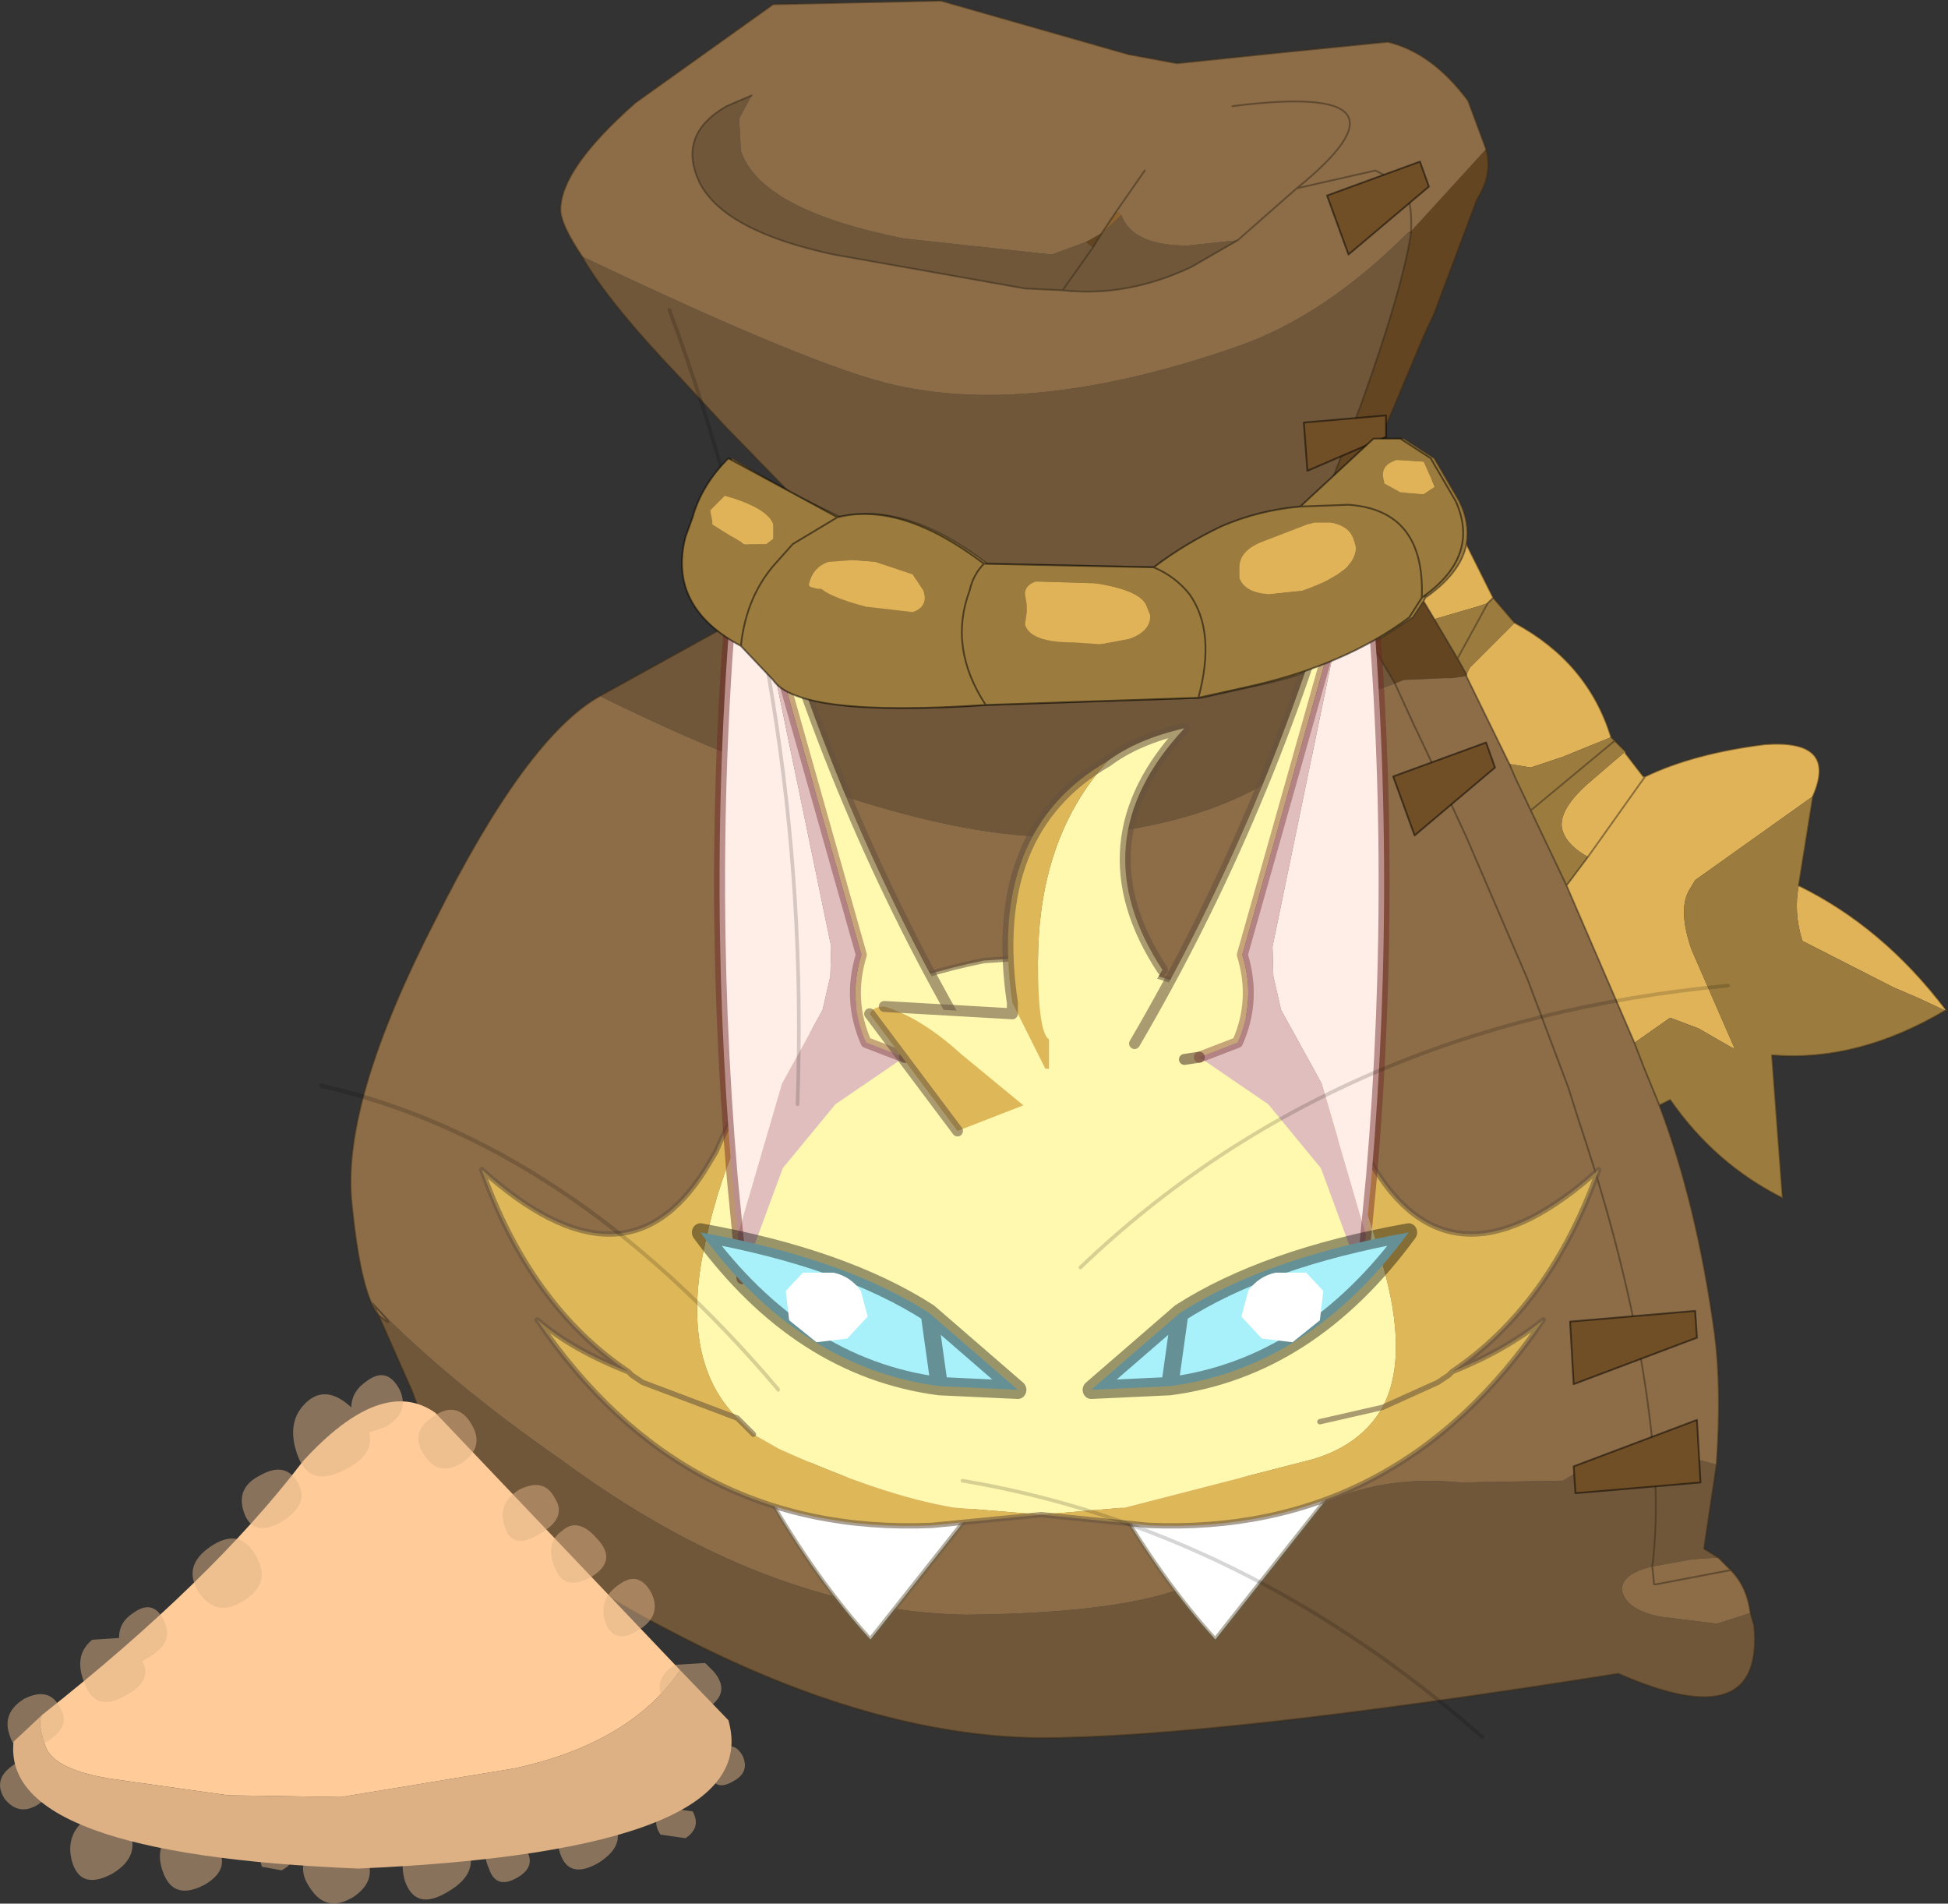 <svg viewBox="0 0 54.504 53.251" xmlns="http://www.w3.org/2000/svg" xmlns:xlink="http://www.w3.org/1999/xlink"><rect x="0" y="0" width="54.504" height="53.251" fill="#333333" stroke="none"/><g transform="translate(-373.02 -273.98)"><use transform="translate(373 273.65)" width="54.5" height="53.6" xlink:href="#a"/><use transform="matrix(1.978 -.53 .732 2.731 404.1 315.65)" width="2.8" height="1.7" xlink:href="#b"/><use transform="translate(392.7 308.9) scale(2.048)" width="2.05" height="3.25" xlink:href="#c"/><use transform="matrix(1.978 -.53 .732 2.731 394.45 315.65)" width="2.8" height="1.7" xlink:href="#b"/><use transform="translate(386.45 300.7)" width="31.35" height="16" xlink:href="#d"/><use transform="matrix(2.037 .197 -.197 2.037 406.11 288.19)" width="3.5" height="10.3" xlink:href="#e"/><use transform="matrix(-2.037 .197 .197 2.037 398.79 288.19)" width="3.5" height="10.3" xlink:href="#e"/><use transform="translate(397.25 294.25) scale(2.048)" width="4.4" height="5.6" xlink:href="#f"/><use transform="matrix(1.91 0 0 2.048 403.36 308.25)" width="4.85" height="2.35" xlink:href="#g"/><use transform="translate(382 304.35) scale(2.048)" width="6.25" height="4.15" xlink:href="#h"/><use transform="translate(399.95 315.4) scale(2.048)" width="7.1" height="3.5" xlink:href="#i"/><use transform="translate(391.75 282.65) scale(2.048)" width="1.75" height="10.85" xlink:href="#j"/><use transform="translate(403.25 301.55) scale(2.048)" width="8.85" height="3.85" xlink:href="#k"/><use transform="matrix(-1.91 0 0 2.048 401.69 308.25)" width="4.85" height="2.35" xlink:href="#g"/><use transform="translate(392.1 286.25)" width="21.85" height="7.9" xlink:href="#l"/></g><defs><use width="54.5" height="53.6" xlink:href="#m" id="a"/><use width="2.8" height="1.7" xlink:href="#n" id="b"/><use width="2.05" height="3.25" xlink:href="#o" id="c"/><use width="3.5" height="10.3" xlink:href="#p" id="e"/><use width="4.4" height="5.6" xlink:href="#q" id="f"/><use width="4.85" height="2.35" xlink:href="#r" id="g"/><use transform="scale(.88 1.186)" width="7.1" height="3.5" xlink:href="#s" id="h"/><use width="7.1" height="3.5" xlink:href="#s" id="i"/><use width="1.75" height="10.85" xlink:href="#t" id="j"/><use width="8.85" height="3.85" xlink:href="#u" id="k"/><g id="m"><path d="m12.1-14.05.75 1.5-.15.15-.3.1-1.2.35-.3-.5.05-.1q1-.7 1.15-1.5m1.35 2.2q2.05 1.1 2.7 3.2l-1.35.55-.9.3-.6-.1-1.2-2.45v-.05l.1-.2 1.25-1.25m3.1 3.6v.05l.5.65h.05q1.35-.65 3.35-.9Q22.5-8.6 21.8-7l-3.3 2.35-.15.25q-.35.55.05 1.7L19.6.05h-.05L18.6-.5l-.8-.3-1 .7-1.9-4.4.6-.8q-.55-.3-.7-.7-.2-.55.7-1.35l1.05-.9M21.4-4.5q2.35 1.15 4.1 3.45V-1l-.75-.35-.7-.3-2.55-1.3q-.25-.8-.1-1.55M11-16.35l.2.45.1.25-.3.2-.3.05-.35-.1-.15-.05-.3-.2v-.05q-.15-.45.35-.6l.75.05M5.85-13.3v-.1q0-.45.6-.7l1.3-.5h.15l.05-.05h.45l.65.5q.25.65-.8 1.15l-.65.25-.95.1q-.65-.05-.8-.45v-.2m-5.7.3 1.65.05q.95.15 1.3.45l.15.2.1.25q0 .45-.6.65l-.8.15-.75-.05q-1.2 0-1.35-.5l.05-.35v-.2l-.05-.3.3-.35M17.1-7.55 15.5-5.3l1.6-2.25m-26-7.05v-.1l-.05-.25V-15l.4-.4q1.2.35 1.35.8v.4l-.2.15H-8q-.65-.15-.9-.55m2.95 1.8-.2-.05-.05-.05.55-.65.65-.05.65.05 1.05.35.3.45q.15.45-.3.6l-1.3-.15-1.25-.5h-.1" fill="#e0b359" fill-rule="evenodd" transform="translate(28.95 29.6)"/><path d="M9.7-17h.65l.85.55.7 1.2q.3.6.2 1.2-.15.8-1.15 1.5l-.05.1-.3.45-1.15.75q-1.45.8-3.4 1.2l-1.35.3q.5-1.85-.25-2.9l-.1-.1-.9-.65.9.65.1.1q.75 1.05.25 2.9l-5.95.2q-5.25.35-5.95-.7l-.9-.95q.15-1.45 1.05-2.4l.4-.45 1-.65.25-.1-.25.1-1 .65-.4.45q-.9.95-1.05 2.4l-.7-.45q-1.25-1.05-.85-2.6l.2-.55 1-1.65 1.6.95 1.45.7q1.8-.45 4.1 1.3l4.75.1 1.9-1.15 2.2-.55.55-.05.3-.05.5.05.65.15q1.5.4 1.4 2.45.1-2.05-1.4-2.45l-.65-.15-.5-.05-.3.05-.55.05.7-.5L9.6-17h.1m3.15 4.45.6.7-1.25 1.25-.1.2-.25-.45-.65-1.1 1.2-.35.3-.1.15-.15m3.3 3.9.4.4-1.05.9q-.9.8-.7 1.35.15.4.7.7l-.6.8-1-2.1-.45-.95-.15-.35.6.1.9-.3 1.35-.55M21.8-7l-.4 2.5q-.15.75.1 1.55l2.55 1.3.7.3.75.35v-.05l.05.05h-.05Q23.05.45 20.65.25l.3 4q-1.9-.95-3.15-2.75l-.3.15-.45-1.1-.25-.65 1-.7.8.3.95.55h.05L18.4-2.7q-.4-1.15-.05-1.7l.15-.25L21.8-7M11-16.35l-.75-.05q-.5.15-.35.6v.05l.3.2.15.05.35.1.3-.05.3-.2-.1-.25-.2-.45M.15-13l-.3.35.05.3v.2l-.05.35q.15.5 1.35.5l.75.05.8-.15q.6-.2.6-.65l-.1-.25-.15-.2q-.35-.3-1.3-.45L.15-13m5.7-.3v.2q.15.4.8.45l.95-.1.65-.25q1.05-.5.8-1.15l-.65-.5h-.45l-.05.05h-.15l-1.3.5q-.6.25-.6.7v.1m10.4 4.75L13.9-6.6l2.35-1.95m-4.4-2.3.85-1.55-.85 1.55M-8.9-14.6q.25.4.9.55h.6l.2-.15v-.4q-.15-.45-1.35-.8l-.4.4v.05l.05.25v.1m2.95 1.8h.1l1.25.5 1.3.15q.45-.15.3-.6l-.3-.45-1.05-.35-.65-.05-.65.05-.55.65.05.05.2.05m4.65-.7-.3.5-.1.25q-.6 1.6.45 3.2-1.05-1.6-.45-3.2l.1-.25.3-.5" fill="#9c7c3e" fill-rule="evenodd" transform="translate(28.95 29.6)"/><path d="M12.65-25.1q.2.7-.25 1.4l-1.2 3.2-.3.65L9.7-17h-.1l-1.35 1.4.9-2.35q1.15-3.2 1.4-4.8v-.05l2.1-2.3m-2.2 2.35.1-.05v.05h-.1m-9 .25.45-.25-.25.4-.2-.15m8 11.25L10.6-12l.3-.45.3.5.65 1.1.25.45v.05h-.05l-.35.05h-.2l-1.15.05-.25.1-.65-1.1" fill="#634521" fill-rule="evenodd" transform="translate(28.95 29.6)"/><path d="m19.1 11.7-.35 2.35.4.25-.75.05-1.1.2q-.85.2-.85.65.1.55 1.05.75l1.6.2.95-.3.1.35q.3 3.15-3.8 1.35Q5 19.35.15 19.35q-4.7-.05-10.25-2.95-6.05-3.1-7.3-6.75l-.95-2.15.05.05q.55.45-.2-.35 2.15 2.2 5.25 4.35Q-7.5 15.8-1.9 15.9q5.55-.05 7.1-1.3t3.1-1.9q1.6-.7 3.65-.5l2.85-.05q.7-.45 2.3-1.1l.2.1q.3 0 .85.3l.95.25M-12.15-9.8l3.35-1.85.7.45.9.95q.7 1.05 5.95.7l5.95-.2 1.35-.3q1.95-.4 3.4-1.2l.65 1.1-.55.2-.2.2-.45.85-2.35 1.5q-2 1.2-5.2 1.5-3.25.3-9.05-1.95-1.8-.65-4.45-1.95m5.3-5.7-1.8-1.85-1.25-1.35q-2.05-2.15-2.75-3.4 6.5 3.1 8.75 3.6 3.95.9 9.65-1.1 2.4-.85 4.7-3.15h.1q-.25 1.6-1.4 4.8l-.9 2.35-.7.5-2.2.55-1.9 1.15-4.75-.1q-2.3-1.75-4.1-1.3l-1.45-.7M5.7-22.55l-1.3.75q-1.8.85-3.6.65l-1.05-.05-5.35-.95q-3.05-.65-3.75-2-.65-1.35.75-2.15l.7-.3-.35.65.05.9q.55 1.65 4.55 2.45l4.15.45.95-.35.2.15-.85 1.2.85-1.2.25-.4.55-.5q.3.85 1.85.85l1.4-.15m11.6 37.1q.2-1.6 0-3.4.2 1.8 0 3.4" fill="#705739" fill-rule="evenodd" transform="translate(28.95 29.6)"/><path d="m1.9-22.75.4-.6.15.1-.55.5m15.2 33.8h.2v.1l-.2-.1" fill="#8c622f" fill-rule="evenodd" transform="translate(28.95 29.6)"/><path d="M-12.65-22.1q-.6-.9-.6-1.3 0-1.15 2.1-3l3.85-2.75 4.7-.1 5.25 1.5L4-27.5l2.9-.3 3-.3q1.25.3 2.25 1.65l.5 1.35-2.1 2.3-.1.05q-2.3 2.3-4.7 3.15-5.7 2-9.65 1.1-2.25-.5-8.75-3.6M17.5 1.65q1.05 2.75 1.55 6.4.2 1.55.05 3.65l-.95-.25q-.55-.3-.85-.3v-.1Q16.9 7 15.25 2.1l-.3-.95L13.8-1.9l-1.7-3.95-.6-1.3-.8-1.7-.05-.1-.55-1.2.25-.1 1.15-.05h.2l.35-.05h.05l1.2 2.45.15.35.45.95 1 2.1 1.9 4.4.25.65.45 1.1m1.65 12.65.35.35q.45.45.55 1.2l-.95.3-1.6-.2q-.95-.2-1.05-.75 0-.45.85-.65l1.1-.2.75-.05m-37.5-6.8q-.5-.6-.75-3.2-.25-2.8 2.35-7.85 2.55-5.1 4.6-6.25Q-9.5-8.5-7.7-7.85-1.9-5.6 1.35-5.9q3.2-.3 5.2-1.5L8.9-8.9l.45-.85.2-.2.55-.2.55 1.2.05.1.8 1.7.6 1.3 1.7 3.95 1.15 3.05.3.95Q16.9 7 17.3 11.05h-.2q-1.6.65-2.3 1.1l-2.85.05q-2.05-.2-3.65.5-1.55.65-3.1 1.9t-7.1 1.3q-5.6-.1-11.35-4.35-3.1-2.15-5.25-4.35l.15.3-.15-.3q.75.8.2.35l-.05-.05M5.7-22.55 7.35-24l2.2-.5.6.3q.45.25.4 1.4.05-1.15-.4-1.4l-.6-.3-2.2.5-1.65 1.45-1.4.15q-1.55 0-1.85-.85l-.15-.1-.4.6-.45.25-.95.35-4.15-.45q-4-.8-4.55-2.45l-.05-.9.35-.65-.7.3q-1.4.8-.75 2.15.7 1.35 3.75 2l5.35.95 1.05.05q1.8.2 3.6-.65l1.3-.75M3.1-24.5l-.8 1.15.8-1.15m2.45-1.8q5.5-.7 1.8 2.3 3.7-3-1.8-2.3M19.5 14.65l-2.1.4h-.05l-.05-.5.05.5h.05l2.1-.4" fill="#8c6d47" fill-rule="evenodd" transform="translate(28.95 29.6)"/><path d="M16.3 7.5q-.6-.9-.6-1.3 0-1.15 2.1-3L21.65.45l4.7-.1 5.25 1.5 1.35.25 2.9-.3 3-.3q1.25.3 2.25 1.65l.5 1.35q.2.7-.25 1.4l-1.2 3.2-.3.65-1.2 2.85h.65l.85.55.7 1.2q.3.6.2 1.2l.75 1.5.6.7q2.05 1.1 2.7 3.2l.4.4m0 .05.5.65h.05q1.35-.65 3.35-.9 2.05-.15 1.35 1.45l-.4 2.5q2.35 1.15 4.1 3.45l.05.05h-.05Q52 30.05 49.6 29.85l.3 4q-1.9-.95-3.15-2.75l-.3.15Q47.5 34 48 37.65q.2 1.55.05 3.65l-.35 2.35.4.25.35.35q.45.45.55 1.2l.1.35q.3 3.15-3.8 1.35-11.35 1.8-16.2 1.8-4.7-.05-10.25-2.95-6.05-3.1-7.3-6.75l-.95-2.15q-.5-.6-.75-3.2-.25-2.8 2.35-7.85 2.55-5.1 4.6-6.25l3.35-1.85q-1.25-1.05-.85-2.6l.2-.55 1-1.65 1.6.95-1.8-1.85-1.25-1.35Q17 8.75 16.3 7.5m23.2-.7q.05-1.15-.4-1.4l-.6-.3-2.2.5-1.65 1.45-1.3.75q-1.8.85-3.6.65L28.7 8.4l-5.35-.95q-3.05-.65-3.75-2-.65-1.35.75-2.15l.7-.3m9.8 3.85.4-.6.8-1.15m7.45 1.75V6.8m0 .05q-.25 1.6-1.4 4.8L37.2 14l1.35-1.4h.1m1.25 4.45q1-.7 1.15-1.5m-1.2 1.6.05-.1Q40 15 38.5 14.6l-.65-.15-.5-.05-.3.05-.55.05-2.2.55-1.9 1.15.9.65.1.1q.75 1.05.25 2.9l1.35-.3q1.95-.4 3.4-1.2l1.15-.75.3-.45.3.5m1.5-.45.15-.15m-11.2-9.8.25-.4m-1.1 1.6.85-1.2M37.2 14l-.7.5m2.55 4.95-.65-1.1m2.65.9v-.05l-.25-.45-.65-1.1m4.3 6.65 1.6-2.25m.2 18.6q-.4-4.05-2.05-8.95l-.3-.95-1.15-3.05-1.7-3.95-.6-1.3-.8-1.7-.05-.1-.55-1.2m3.2 2.25.15.35.45.95 2.35-1.95m-2.95.65-1.2-2.45m4.7 10.25.25.65.45 1.1m-2.6-6.15.6-.8m1.3 5.2-1.9-4.4-1-2.1m-1.2-5.8-.85 1.55M36.3 5.6q3.7-3-1.8-2.3M20.85 18.4Q21 16.95 21.9 16l.4-.45 1-.65.25-.1-1.45-.7m5.6 5.95q-1.05-1.6-.45-3.2l.1-.25.3-.5q-2.3-1.75-4.1-1.3m-2.7 3.6.9.95q.7 1.05 5.95.7l5.95-.2m-13.5-1.9.7.45m-10.4 18.4.15.3.05.05q.55.45-.2-.35m35.8 3.85v.1q.2 1.8 0 3.4l.05.5h.05l2.1-.4M32.4 16.2l-4.75-.1" fill="none" stroke="#362a1b" stroke-linecap="round" stroke-linejoin="round" stroke-opacity=".502" stroke-width=".05"/><path d="m15.1 11.75 3.45-1.3.1 1.75-3.5.3-.05-.75" fill="#704e26" fill-rule="evenodd" transform="translate(28.95 29.6)"/><path d="m44.05 41.35.05.75 3.5-.3-.1-1.75z" fill="none" stroke="#000" stroke-linecap="round" stroke-linejoin="round" stroke-opacity=".502" stroke-width=".05"/><path d="m18.55 8.15-3.45 1.3L15 7.7l3.5-.3.05.75" fill="#704e26" fill-rule="evenodd" transform="translate(28.95 29.6)"/><path d="m47.5 37.75-.05-.75-3.5.3.1 1.75z" fill="none" stroke="#000" stroke-linecap="round" stroke-linejoin="round" stroke-opacity=".502" stroke-width=".05"/><path d="m12.9-7.8-2.25 1.9-.6-1.65 2.6-.95.25.7" fill="#704e26" fill-rule="evenodd" transform="translate(28.95 29.6)"/><path d="m41.85 21.8-.25-.7-2.6.95.6 1.65z" fill="none" stroke="#000" stroke-linecap="round" stroke-linejoin="round" stroke-opacity=".502" stroke-width=".05"/><path d="m9.85-17.05-2.2.95-.1-1.35 2.3-.2v.6" fill="#704e26" fill-rule="evenodd" transform="translate(28.95 29.6)"/><path d="M38.8 12.55v-.6l-2.3.2.1 1.35z" fill="none" stroke="#000" stroke-linecap="round" stroke-linejoin="round" stroke-opacity=".502" stroke-width=".05"/><path d="m11.05-24.05-2.25 1.9-.6-1.65 2.6-.95.25.7" fill="#704e26" fill-rule="evenodd" transform="translate(28.95 29.6)"/><path d="m40 5.55-.25-.7-2.6.95.6 1.65z" fill="none" stroke="#000" stroke-linecap="round" stroke-linejoin="round" stroke-opacity=".502" stroke-width=".05"/><path d="M-27.75 18.7q-.15.2.1.9.25.65 1.9.9l3.2.45 3.15.05 4.85-.8q3.25-.7 4.65-2.75l1.35 1.4Q-7.5 22.5-18.9 23q-10-.4-9.65-3.55l.8-.75" fill="#deb185" fill-rule="evenodd" transform="translate(28.95 29.6)"/><path d="M-9.9 17.45q-1.4 2.05-4.65 2.75l-4.85.8-3.15-.05-3.2-.45q-1.65-.25-1.9-.9-.25-.7-.1-.9 4.75-3.75 7.3-7.1 2.2-2.4 3.7-1.35l6.85 7.2" fill="#fc9" fill-rule="evenodd" transform="translate(28.95 29.6)"/><path d="M-8.95 17.5q.45.55-.1.95l-.2.15q-.65.4-1.05-.2-.45-.65.25-1.1l.85-.05.25.25m-3.45-2.65q-.75.4-1-.25-.3-.7.2-1.05.45-.4 1 .25.55.6-.2 1.05m1.7.45q.3.65-.4 1.05-.65.4-.9-.25-.2-.65.4-1.05.55-.4.9.25m-4.1-1.85q-.25-.65.4-1.05.7-.35 1 .25.35.55-.45 1-.75.45-.95-.2m4.5 7.85.75.1q.25.45-.2.75l-.7-.1q-.3-.45.15-.75m-2.95 1.3q-.25-.7.45-1.05.7-.4 1.05.2t-.45 1.1q-.8.45-1.05-.25m-1.05-.25q.45.55-.15.9t-.8-.25q-.25-.55.15-.85.35-.3.8.2m5.25-1.95q-.15-.45.25-.7.4-.3.65.15.2.45-.25.7-.5.3-.65-.15m-11.55-8.2q.35.6-.45 1.1-.8.45-1.05-.25t.45-1.05q.7-.4 1.05.2m.25-2.25q.55-.5 1.25.15 0-.45.45-.75.55-.4.9.25.3.65-.4 1.05l-.45.15q.15.6-.6 1-1.05.6-1.4-.35t.25-1.5m3.3 1.5q-.45-.65.25-1.1.65-.45 1.05.2t-.25 1.1q-.65.4-1.05-.2m-9.3 5.15.75-.05q0-.45.4-.7.55-.4.85.2t-.35 1l-.25.15q.3.55-.45.95-.85.5-1.15-.3-.35-.8.2-1.25m-.9 1.9q.35.55-.45 1-.75.45-.95-.2-.25-.65.4-1.05.7-.35 1 .25m.35 4.35q-.25-.8.45-1.3.7-.45 1.1.3.4.8-.45 1.3-.85.45-1.1-.3m-1.9-1.8q-.35-.55.25-.95.55-.45.9.15.35.55-.2.95-.55.35-.95-.15m5.75-7.05q.8-.55 1.25.2.5.8-.3 1.3-.75.5-1.25-.2-.5-.75.3-1.3m1.45 8.95q-.15-.4.25-.6.35-.2.55.15.2.3-.25.55l-.55-.1m-2.75.2q-.3-.75.25-1.2.5-.45 1.1.25.65.75-.2 1.25-.85.45-1.15-.3m6.75.2q-.25-.85.5-1.4.75-.5 1.2.35.45.8-.5 1.35-.9.55-1.2-.3m-1.15-.8q.45.75-.3 1.25-.75.45-1.2-.25-.5-.7.25-1.25.75-.5 1.25.25" fill="#deb185" fill-opacity=".502" fill-rule="evenodd" transform="translate(28.95 29.6)"/></g><g id="n"><path d="M2.8.65.85 1.7Q.35 1 0 .05q1.55-.15 2.8.6" fill="#fff" fill-rule="evenodd"/><path d="M2.8.65.85 1.7Q.35 1 0 .05q1.55-.15 2.8.6z" fill="none" stroke="#695e46" stroke-linecap="round" stroke-linejoin="round" stroke-opacity=".502" stroke-width=".05"/></g><g id="o"><path d="M1.85 1.65q.65.8-.9 1.6Q.3 1.55 0 0q1.3.55 1.85 1.65" fill="#fff" fill-rule="evenodd"/><path d="M1.85 1.65Q1.3.55 0 0q.3 1.55.95 3.25 1.55-.8.9-1.6z" fill="none" stroke="#695e46" stroke-linecap="round" stroke-linejoin="round" stroke-opacity=".502" stroke-width=".05"/></g><g id="d"><path d="M395.4 303q.75-.6 1.65-1l.1-.1q1.65-.7 3.4-1.05l1.5-.1 1.65.1q1.75.35 3.4 1.05l.1.1q.9.4 1.6 1 1.95 2.6 3 6.7.6 2.35-.1 3.65-.6 1.05-1.95 1.45l-5.25 1.35-2.35.2-2.45-.2q-2.05-.35-4.9-1.65l-.7-.4-.45-.45q-1.5-1.5-1-4.4.7-3.75 2.75-6.25m14.55 10.75 1.75-.4-1.75.4" fill="#fff9af" fill-rule="evenodd" transform="translate(-386.45 -300.7)"/><path d="m408.8 303 .75.65q1 1.1 1.65 2.55l.3.5q2.25 3.6 6.25 0-1.35 3.8-4.1 5.65 1.5-.6 2.55-1.45-4.1 6.05-11.05 5.75l-3-.3-3.05.3q-6.95.3-11.05-5.75 1 .85 2.55 1.45-2.75-1.85-4.1-5.65 4 3.6 6.25 0l.3-.5q.6-1.45 1.65-2.55l.7-.65q-2.05 2.5-2.75 6.25-.5 2.9 1 4.4l.45.45.7.4q2.85 1.3 4.9 1.65l2.45.2 2.35-.2 5.25-1.35q1.35-.4 1.95-1.45.7-1.3.1-3.65-1.05-4.1-3-6.7m4.85 9.35-.1.1-.3.2-1.55.7 1.55-.7.3-.2.1-.1m-23.05 0 .1.1.3.2 2.65 1-2.65-1-.3-.2-.1-.1" fill="#deb858" fill-rule="evenodd" transform="translate(-386.45 -300.7)"/><path d="m22.35 2.3.75.65q1 1.1 1.65 2.55l.3.5q2.25 3.6 6.25 0-1.35 3.8-4.1 5.65 1.5-.6 2.55-1.45-4.1 6.05-11.05 5.75l-3-.3-3.05.3q-6.95.3-11.05-5.75 1 .85 2.55 1.45Q1.4 9.8.05 6q4 3.6 6.25 0l.3-.5q.6-1.45 1.65-2.55l.7-.65q.75-.6 1.65-1l.1-.1Q12.35.5 14.1.15l1.5-.1 1.65.1Q19 .5 20.65 1.2l.1.1q.9.4 1.6 1m2.9 10.35 1.55-.7.3-.2.1-.1m-20 1.3.45.45m17.6-.75-1.75.4m-16.3-.1-2.65-1-.3-.2-.1-.1" fill="none" stroke="#66523e" stroke-linecap="round" stroke-linejoin="round" stroke-opacity=".553" stroke-width=".15"/></g><g id="p"><path d="M0 7.3Q1.55 3.95 2.2.25L2.45 0l.05.15-.1.25-.05.05V.6L2.3.65V.7l-.95 5.25q.25.6.05 1.2l-.5.25-.2.05L0 7.3" fill="#fff9af" fill-rule="evenodd" transform="translate(.05 .05)"/><path d="M2.3.7V.65L2.35.6V.45L2.4.4l.1-.25q.85 4.25.9 8.65v.8l-.8-2-.65-.95-.15-.45-.05-.4L2.3.7m.05-.1L2.4.4l-.05.2" fill="#ffede7" fill-rule="evenodd" transform="translate(.05 .05)"/><path d="m.9 7.4.5-.25q.2-.6-.05-1.2L2.3.7l-.55 5.1.05.4.15.45.65.95.8 2v.6l-.7-1.45-.8-.8-1-.55" fill="#e0bebe" fill-rule="evenodd" transform="translate(.05 .05)"/><path d="M2.55.2 2.5.05 2.25.3Q1.6 4 .05 7.35" fill="none" stroke="#66523e" stroke-linecap="round" stroke-linejoin="round" stroke-opacity=".553" stroke-width=".15"/><path d="m.75 7.5.2-.05m1.4-6.7V.7L2.4.65V.5m.05-.05-.05.2" fill="none" stroke="#65513d" stroke-linecap="round" stroke-linejoin="round" stroke-opacity=".651" stroke-width=".15"/><path d="m.95 7.45.5-.25q.2-.6-.05-1.2L2.35.75" fill="none" stroke="#6e2828" stroke-linecap="round" stroke-linejoin="round" stroke-opacity=".392" stroke-width=".15"/><path d="M2.55.2q.85 4.25.9 8.65v1.4" fill="none" stroke="#6e2727" stroke-linecap="round" stroke-linejoin="round" stroke-opacity=".471" stroke-width=".15"/></g><g id="q"><path d="M3.25.45Q3.65.15 4.3 0 2.85 1.55 4 3.3q-.7 1.2-1.85 1.85H2.1l-.85-.7Q.7 3.95.2 3.8l1.75.1v-.15l.45.9h.05v-.4q-.15-.1-.15-1.05 0-1.7.95-2.75" fill="#fff9af" fill-rule="evenodd" transform="translate(.05 .05)"/><path d="M3.25.45Q2.3 1.5 2.3 3.2q0 .95.15 1.05v.4H2.4l-.45-.9Q1.6 1.4 3.25.45M.2 3.8q.5.15 1.05.65l.85.7-.9.35L0 3.9q.05-.1.2-.1" fill="#deb858" fill-rule="evenodd" transform="translate(.05 .05)"/><path d="M4.05 3.35Q2.9 1.6 4.35.05 3.7.2 3.3.5 1.65 1.45 2 3.8v.15l-1.75-.1m-.2.1 1.2 1.6" fill="none" stroke="#66523e" stroke-linecap="round" stroke-linejoin="round" stroke-opacity=".553" stroke-width=".15"/></g><g id="r"><path d="M1.15 2.1 0 2.15 1.3 1.1l-.15 1 .15-1Q2.55.35 4.65 0 3.2 1.85 1.15 2.1" fill="#a8f1fa" fill-rule="evenodd" transform="translate(.1 .1)"/><path d="M1.4 1.2.1 2.25l1.15-.05.15-1Q2.65.45 4.75.1 3.3 1.95 1.25 2.2" fill="none" stroke="#000" stroke-linecap="round" stroke-linejoin="round" stroke-opacity=".4" stroke-width=".25"/><path d="m3.35 1.2-.4.3-.45-.05-.3-.3.1-.35q.15-.2.4-.25h.45L3.4.8l-.05.4" fill="#fff" fill-rule="evenodd" transform="translate(.1 .1)"/></g><g id="l"><path d="m392.95 288.65.9.55h.6l.2-.15v-.4q-.15-.45-1.35-.8l-.4.4v.05l.05.25v.1m.8 3.4q-2.05-1.1-1.55-3.05l.2-.55q.25-.9 1-1.65l3.05 1.65-1.25.75-.4.45q-.9.95-1.05 2.4.15-1.45 1.05-2.4l.4-.45 1.25-.75q1.8-.45 4.1 1.3l4.75.1q.85-.65 1.9-1.15 1.05-.45 2.2-.55l2.05-1.9h.75l.85.55.7 1.2q.7 1.55-.95 2.7l-.35.55q-1.8 1.35-4.55 1.95l-1.35.3-5.95.2q-5.25.35-5.95-.7l-.9-.95m1.95-1.65.2.05h.1q.3.25 1.25.5l1.3.15q.45-.15.3-.6l-.3-.45-1.05-.35-.65-.05-.65.05q-.45.15-.55.65l.05.05m9.6-.55q.6.25 1 .75.75 1.05.25 2.9.5-1.85-.25-2.9-.4-.5-1-.75m-4.75-.1q-.3.3-.4.75-.6 1.6.45 3.2-1.05-1.6-.45-3.2.1-.45.4-.75m4.55 1.2q-.15-.45-1.45-.65l-1.65-.05q-.3.1-.3.35l.05.3v.2l-.05.35q.15.5 1.35.5l.75.05.8-.15q.6-.2.6-.65l-.1-.25m7.95-3.6-.2-.45-.75-.05q-.5.15-.35.6v.05l.45.25.65.05.3-.2-.1-.25m-3.45 1.3-1.3.5q-.6.25-.6.7v.3q.15.4.8.45l.95-.1q1.75-.6 1.45-1.4-.1-.4-.65-.5h-.45l-.2.05m3.2 2.05q.1-2.45-2.05-2.6l-1.35.05 1.35-.05q2.15.15 2.05 2.6" fill="#9c7c3e" fill-rule="evenodd" transform="translate(-392.1 -286.25)"/><path d="m395.7 290.4-.05-.05.05.05" fill="#bd974b" fill-rule="evenodd" transform="translate(-392.1 -286.25)"/><path d="M392.95 288.65v-.1l-.05-.25v-.05l.4-.4q1.2.35 1.35.8v.4l-.2.15h-.6l-.9-.55m2.7 1.7q.1-.5.55-.65l.65-.05.65.05 1.05.35.3.45q.15.45-.3.6l-1.3-.15q-.95-.25-1.25-.5h-.1l-.2-.05-.05-.05m13.95-1.7.2-.05h.45q.55.1.65.5.3.8-1.45 1.4l-.95.1q-.65-.05-.8-.45v-.3q0-.45.6-.7l1.3-.5m3.45-1.3.1.25-.3.2-.65-.05-.45-.25v-.05q-.15-.45.35-.6l.75.05.2.45m-7.95 3.6.1.25q0 .45-.6.65l-.8.15-.75-.05q-1.2 0-1.35-.5l.05-.35v-.2l-.05-.3q0-.25.3-.35l1.65.05q1.3.2 1.45.65" fill="#e0b359" fill-rule="evenodd" transform="translate(-392.1 -286.25)"/><path d="M4.35 2.2 1.3.55Q.55 1.3.3 2.2l-.2.55Q-.4 4.7 1.65 5.8 1.8 4.35 2.7 3.4l.4-.45 1.25-.75q1.8-.45 4.1 1.3l4.75.1q.85-.65 1.9-1.15 1.05-.45 2.2-.55L19.35 0h.75l.85.55.7 1.2q.7 1.55-.95 2.7l-.35.55q-1.8 1.35-4.55 1.95l-1.35.3-5.95.2q-5.25.35-5.95-.7l-.9-.95M8.5 7.45q-1.05-1.6-.45-3.2.1-.45.4-.75m6 3.75q.5-1.85-.25-2.9-.4-.5-1-.75m4.1-1.7 1.35-.05q2.15.15 2.05 2.6" fill="none" stroke="#000" stroke-linecap="round" stroke-linejoin="round" stroke-opacity=".502" stroke-width=".05"/></g><path d="M0 0q3.85.65 7.1 3.5" fill="none" stroke="#000" stroke-linecap="round" stroke-linejoin="round" stroke-opacity=".161" stroke-width=".05" id="s"/><path d="M1.75 10.85Q1.95 5.25 0 0" fill="none" stroke="#000" stroke-linecap="round" stroke-linejoin="round" stroke-opacity=".161" stroke-width=".05" id="t"/><path d="M0 3.85Q3.5.5 8.85 0" fill="none" stroke="#000" stroke-linecap="round" stroke-linejoin="round" stroke-opacity=".161" stroke-width=".05" id="u"/></defs></svg>